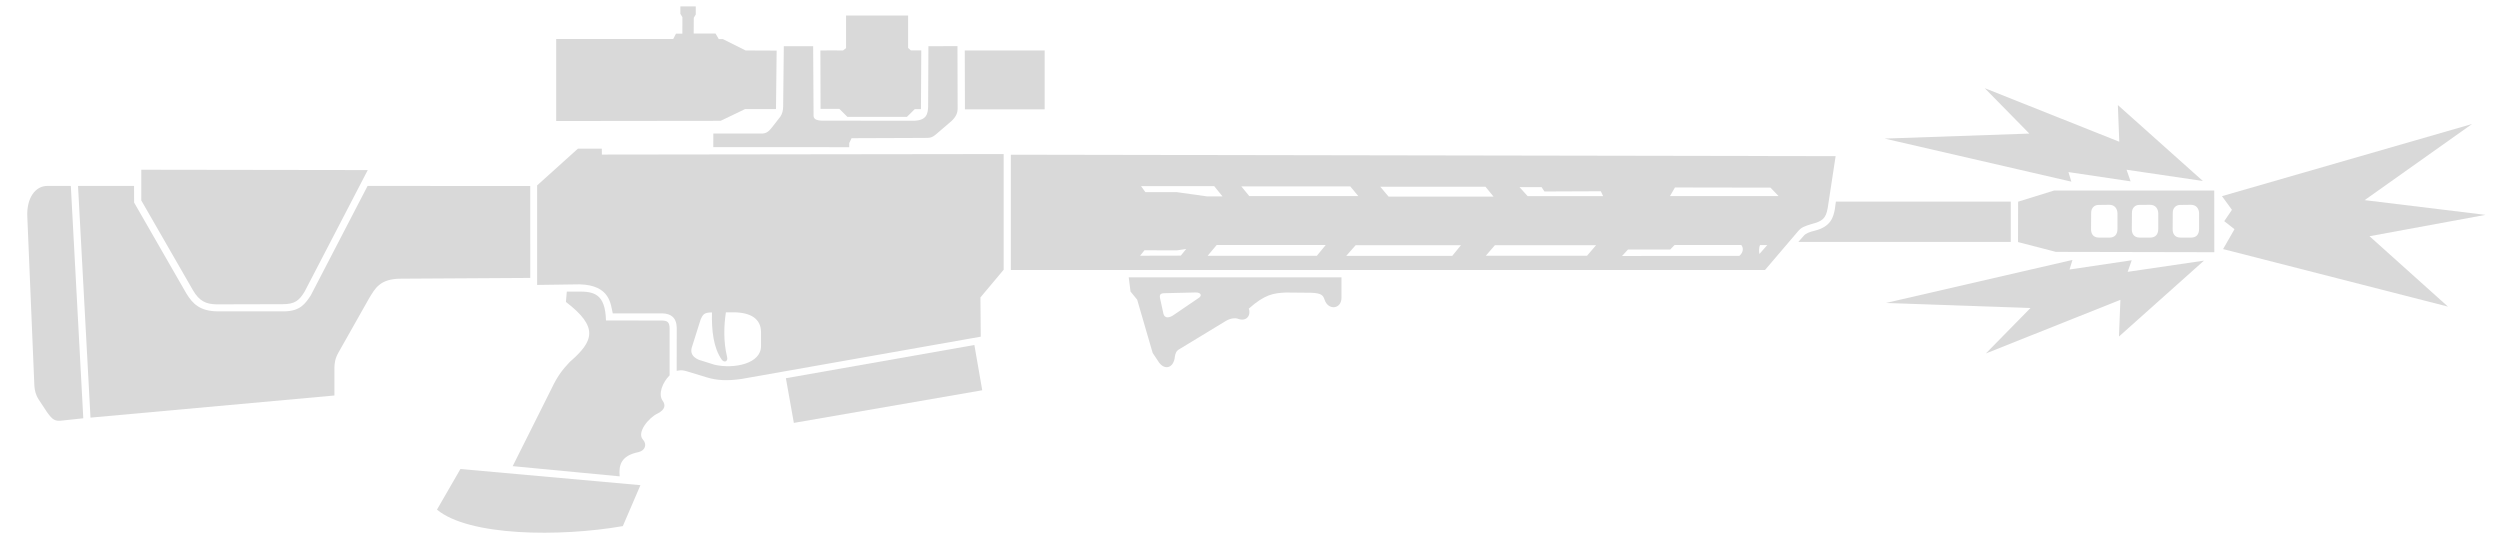 <svg width="76" height="17" viewBox="0 0 76 17" fill="none" xmlns="http://www.w3.org/2000/svg">
<path d="M30.73 4.703V8.207H53.657L54.648 7.045C54.758 6.906 54.865 6.876 55.064 6.813C55.392 6.727 55.506 6.654 55.563 6.32L55.803 4.747L30.73 4.703ZM34.688 5.659H36.912L37.164 5.971H36.698L35.766 5.84H34.819L34.688 5.659ZM37.736 5.666H41.048L41.292 5.961H37.978L37.736 5.666ZM41.96 5.676H45.158L45.403 5.976H42.212L41.96 5.676ZM46.194 5.689H46.864L46.95 5.821L48.665 5.814L48.735 5.963H46.44L46.194 5.689ZM50.919 5.699L53.822 5.704L54.069 5.961H50.767L50.919 5.699ZM36.988 7.447H40.303L40.031 7.777H36.711L36.988 7.447ZM50.908 7.447H52.934C53.006 7.532 53.002 7.672 52.877 7.778L49.31 7.782L49.49 7.586H50.774L50.908 7.447ZM53.725 7.449L53.487 7.721C53.469 7.646 53.471 7.509 53.506 7.451L53.725 7.449ZM41.212 7.454H44.413L44.148 7.779H40.925L41.212 7.454ZM45.446 7.454H48.521L48.246 7.774H45.169L45.446 7.454ZM36.061 7.568L35.896 7.771L34.659 7.774L34.792 7.608L35.778 7.611L36.061 7.568Z" fill="#D9D9D9"/>
<path d="M55.811 6.129H61.127V7.354H54.671L54.834 7.167C54.904 7.089 55.018 7.049 55.173 7.012C55.671 6.888 55.733 6.583 55.777 6.375L55.811 6.129Z" fill="#D9D9D9"/>
<path d="M62.441 5.793L61.351 6.131L61.348 7.359L62.498 7.657L67.315 7.667L67.313 5.793L62.441 5.793ZM65.363 6.226C65.533 6.226 65.608 6.351 65.611 6.484V6.957C65.611 7.139 65.517 7.217 65.379 7.223H65.043C64.846 7.219 64.804 7.07 64.807 6.963L64.811 6.467C64.81 6.32 64.911 6.228 65.033 6.229L65.363 6.226ZM64.124 6.226C64.294 6.226 64.368 6.352 64.371 6.484V6.958C64.371 7.139 64.277 7.218 64.139 7.223H63.803C63.606 7.22 63.565 7.07 63.568 6.963L63.571 6.467C63.571 6.321 63.672 6.229 63.793 6.23L64.124 6.226ZM66.605 6.226C66.775 6.226 66.85 6.352 66.852 6.484V6.958C66.852 7.139 66.759 7.218 66.62 7.223H66.284C66.087 7.22 66.046 7.07 66.049 6.963L66.052 6.467C66.052 6.32 66.153 6.229 66.275 6.23L66.605 6.226Z" fill="#D9D9D9"/>
<path d="M67.928 6.968L67.617 6.723L67.851 6.379L67.548 5.963L75.15 3.77L71.885 6.084L75.559 6.532L72.033 7.181L74.418 9.321L67.582 7.572L67.928 6.968Z" fill="#D9D9D9"/>
<path d="M67.001 7.923L64.681 8.264L64.804 7.912L62.914 8.193L63.003 7.902L57.327 9.211L61.726 9.364L60.37 10.745L64.46 9.115L64.417 10.23L67.001 7.923Z" fill="#D9D9D9"/>
<path d="M66.967 5.502L64.647 5.16L64.77 5.513L62.88 5.231L62.969 5.522L57.293 4.213L61.692 4.061L60.335 2.68L64.426 4.309L64.383 3.194L66.967 5.502Z" fill="#D9D9D9"/>
<path d="M34.313 8.43L34.368 8.863L34.57 9.11L35.041 10.729L35.237 11.024C35.425 11.27 35.684 11.176 35.716 10.843C35.732 10.746 35.753 10.665 35.867 10.606L37.257 9.762C37.42 9.662 37.562 9.668 37.613 9.684C37.913 9.804 38.035 9.56 37.963 9.383C38.451 8.949 38.713 8.909 39.096 8.893L39.854 8.9C40.198 8.91 40.224 8.994 40.267 9.11C40.373 9.44 40.779 9.408 40.781 9.052V8.43L34.313 8.43ZM36.341 8.891C36.51 8.886 36.56 8.99 36.427 9.067L35.652 9.594C35.502 9.686 35.397 9.654 35.368 9.537L35.264 9.06C35.245 8.951 35.282 8.914 35.41 8.913L36.341 8.891Z" fill="#D9D9D9"/>
<path d="M17.568 4.52L16.329 5.636V8.662L17.617 8.644C18.554 8.666 18.563 9.254 18.628 9.528L20.145 9.527C20.389 9.536 20.565 9.648 20.573 9.962L20.571 11.274C20.659 11.265 20.698 11.225 20.95 11.309L21.486 11.472C21.791 11.565 22.1 11.583 22.537 11.521L29.815 10.235L29.805 9.042L30.511 8.2V4.683L18.297 4.699L18.295 4.52L17.568 4.52ZM22.287 9.494C22.836 9.494 23.131 9.701 23.135 10.092V10.52C23.139 11.056 22.319 11.223 21.725 11.089L21.244 10.938C21.017 10.84 20.996 10.699 21.027 10.575L21.302 9.705C21.369 9.565 21.398 9.498 21.644 9.498C21.631 10.037 21.684 10.569 21.944 10.938C22.027 11.04 22.143 10.982 22.101 10.841C21.992 10.387 22.004 9.912 22.067 9.495L22.287 9.494Z" fill="#D9D9D9"/>
<path d="M23.891 11.498L24.133 12.856L29.86 11.864L29.621 10.488L23.891 11.498Z" fill="#D9D9D9"/>
<path d="M21.684 4.473L21.685 4.06H23.176C23.325 4.051 23.389 3.97 23.476 3.863L23.725 3.543C23.786 3.448 23.805 3.355 23.808 3.237L23.828 1.405H24.72L24.732 3.435C24.731 3.55 24.707 3.655 24.977 3.668L27.737 3.671C28.181 3.677 28.204 3.452 28.215 3.251L28.224 1.405L29.107 1.402L29.112 3.299C29.111 3.444 29.057 3.555 28.926 3.679L28.467 4.073C28.319 4.199 28.273 4.191 28.078 4.193L25.888 4.201L25.817 4.349L25.816 4.474L21.684 4.473Z" fill="#D9D9D9"/>
<path d="M23.61 1.538L22.666 1.534L21.975 1.188H21.85L21.752 1.019H21.088L21.091 0.542L21.151 0.44V0.195H20.683V0.419L20.745 0.522L20.744 1.024H20.55L20.466 1.186L16.908 1.185V3.679L21.906 3.673L22.652 3.315L23.588 3.316C23.592 3.295 23.591 3.278 23.591 3.244L23.61 1.538Z" fill="#D9D9D9"/>
<path d="M24.94 1.534C24.957 1.53 25.628 1.534 25.628 1.534L25.72 1.464V0.473H27.606V1.457L27.691 1.532H28.007L27.997 3.317H27.809L27.57 3.553H25.761L25.516 3.309H24.945L24.94 1.534Z" fill="#D9D9D9"/>
<path d="M29.329 1.535H31.758V3.323H29.334L29.329 1.535Z" fill="#D9D9D9"/>
<path d="M16.119 5.654L11.174 5.653L9.448 8.979C9.277 9.238 9.125 9.454 8.656 9.465H6.615C6.084 9.46 5.859 9.242 5.661 8.914L4.077 6.158L4.075 5.652H2.372L2.751 12.696L10.166 12.023L10.166 11.181C10.17 11.035 10.184 10.904 10.292 10.712L11.231 9.05C11.396 8.794 11.53 8.468 12.199 8.472L16.12 8.449L16.119 5.654Z" fill="#D9D9D9"/>
<path d="M4.295 5.16V6.093L5.868 8.827C6.059 9.152 6.258 9.245 6.577 9.252L8.598 9.247C8.956 9.247 9.094 9.141 9.261 8.864L11.18 5.17L4.295 5.16Z" fill="#D9D9D9"/>
<path d="M2.153 5.652H1.443C1.073 5.649 0.807 6.019 0.83 6.579L1.045 11.732C1.056 11.868 1.084 12.003 1.177 12.147L1.428 12.527C1.6 12.768 1.672 12.813 1.896 12.784L2.532 12.716L2.153 5.652Z" fill="#D9D9D9"/>
<path d="M15.586 14.171L18.838 14.481C18.807 14.145 18.873 13.853 19.411 13.744C19.617 13.695 19.676 13.505 19.544 13.362C19.348 13.144 19.727 12.693 19.991 12.571C20.234 12.448 20.231 12.303 20.148 12.188C19.998 11.983 20.14 11.626 20.356 11.411V9.995C20.358 9.777 20.276 9.745 20.105 9.744L18.422 9.742C18.399 8.93 18.06 8.857 17.558 8.864H17.231L17.204 9.179C18.206 9.947 18.052 10.369 17.323 11.001C17.114 11.22 16.948 11.429 16.767 11.813L15.586 14.171Z" fill="#D9D9D9"/>
<path d="M13.997 14.258L19.469 14.749L18.934 15.994C17.006 16.329 14.252 16.299 13.284 15.493L13.997 14.258Z" fill="#D9D9D9"/>
</svg>

